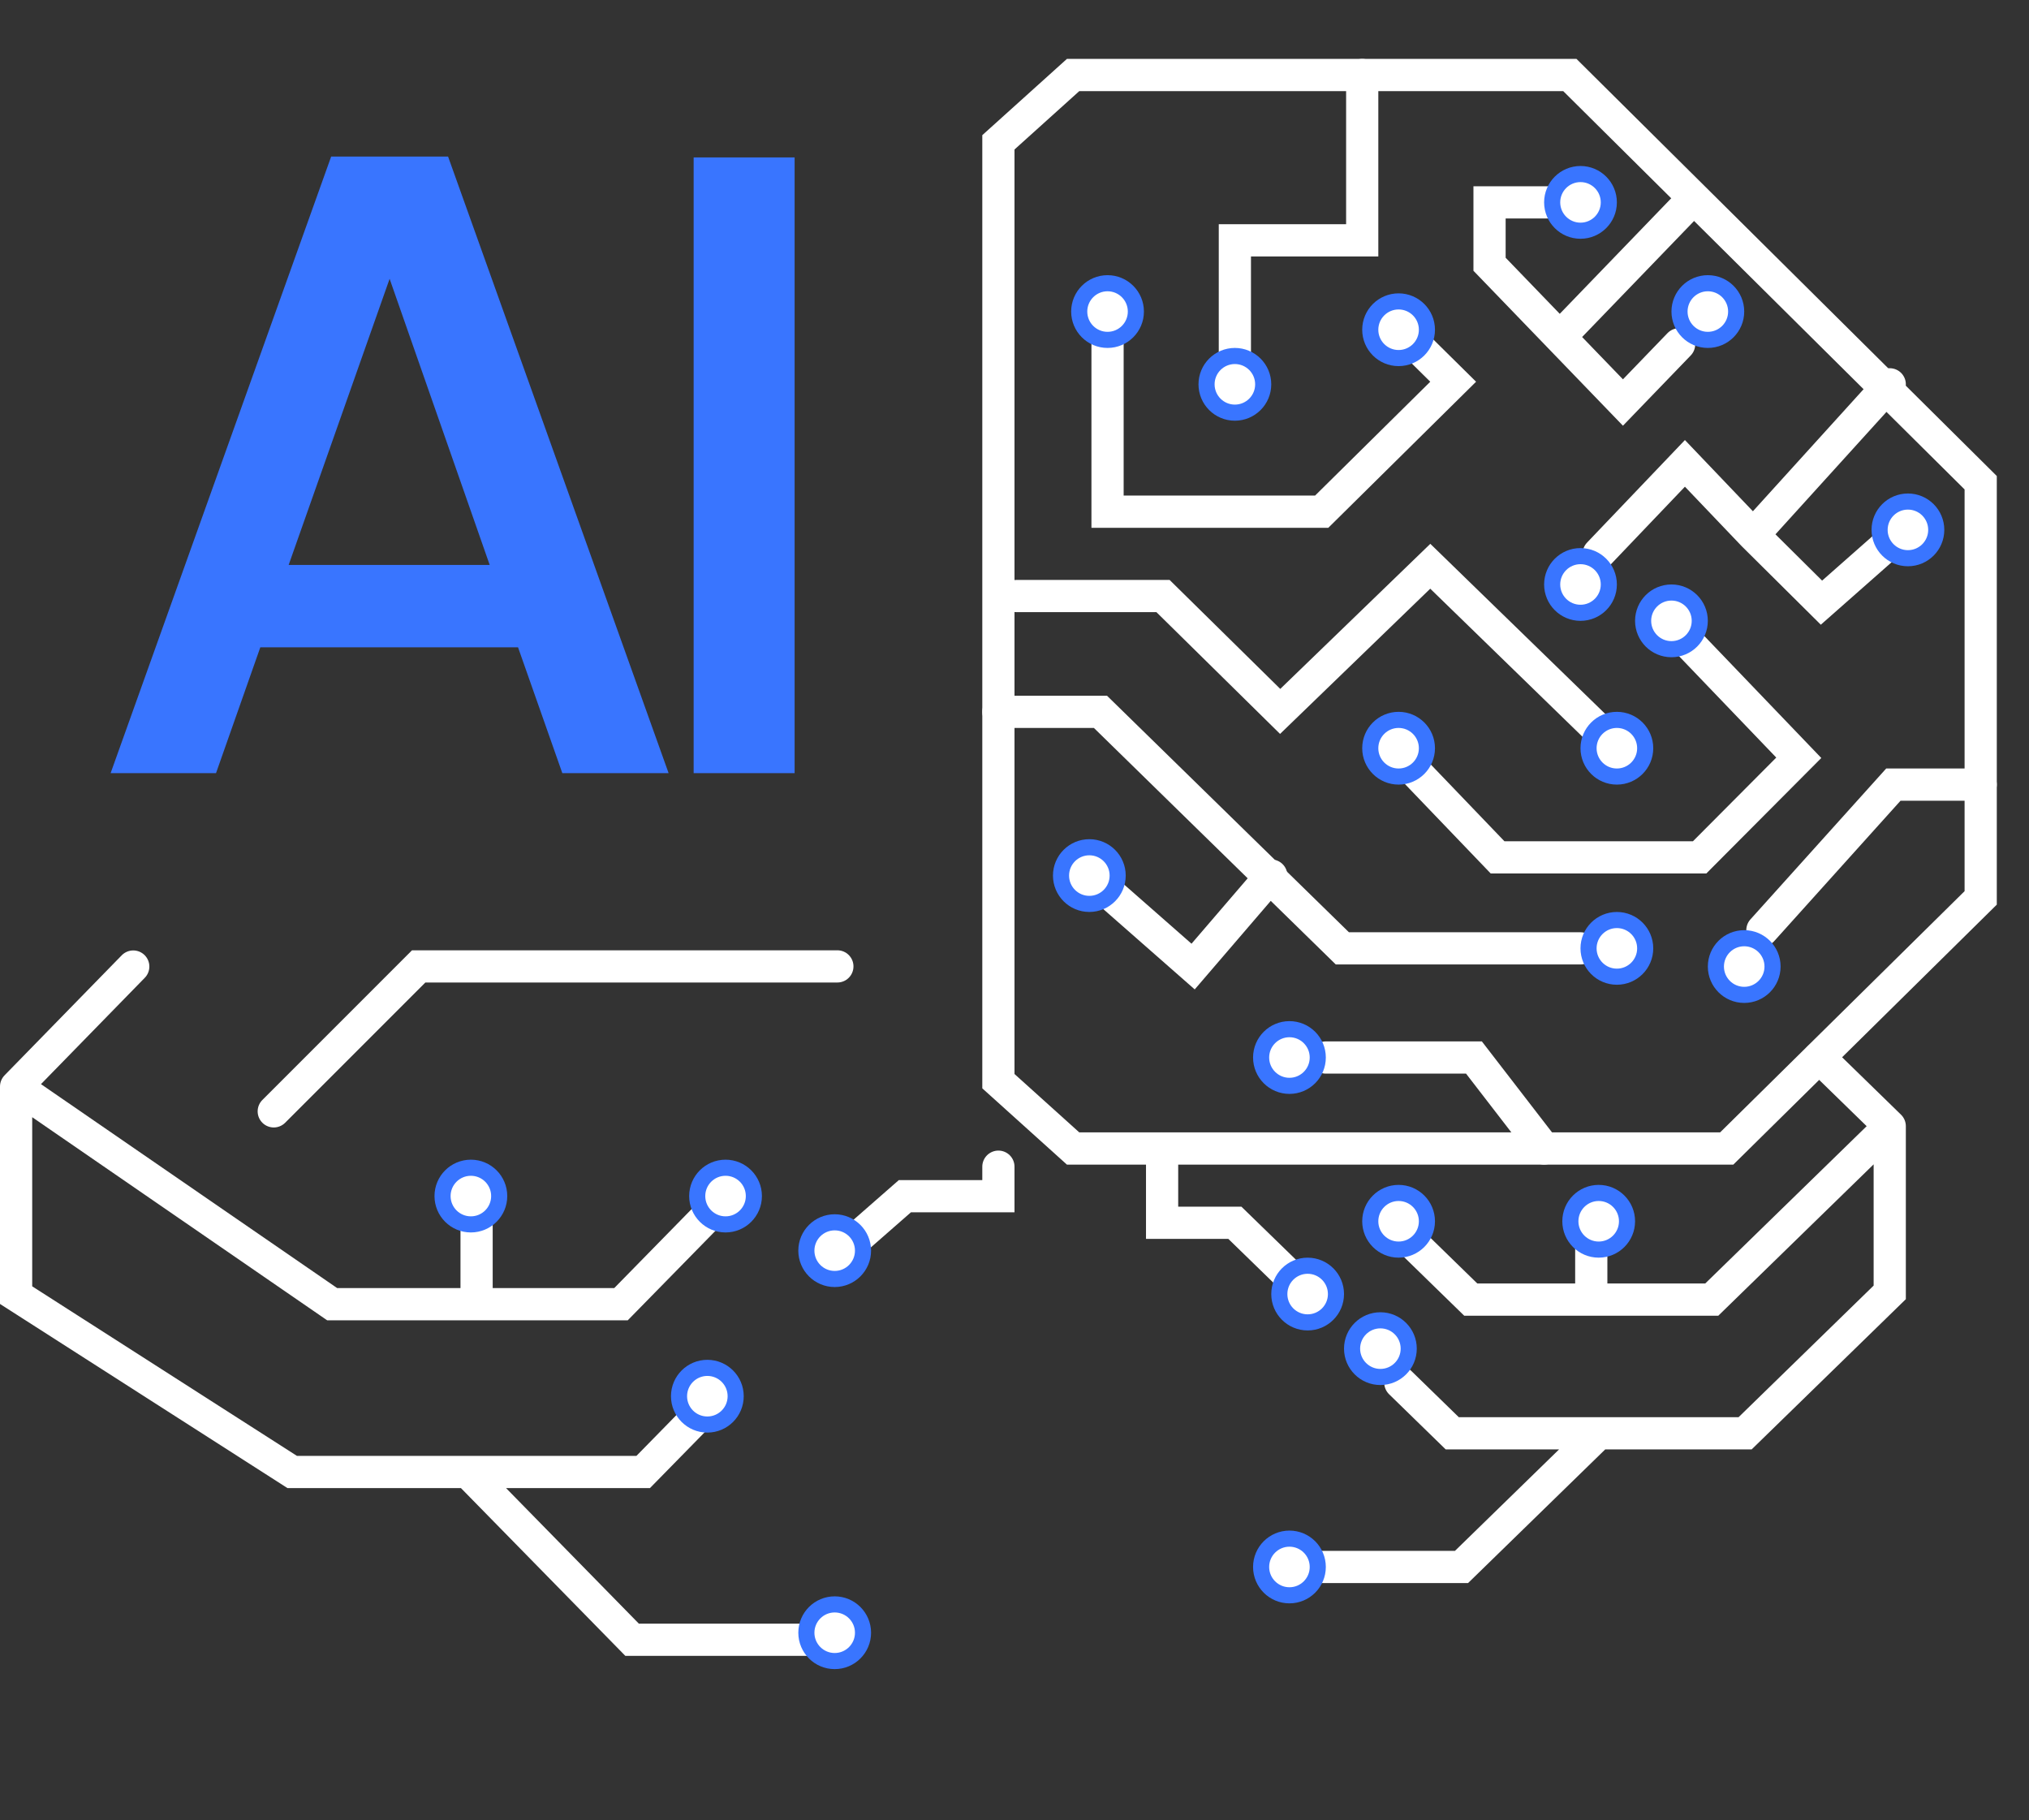 <svg width="126" height="113" viewBox="0 0 126 113" fill="none" xmlns="http://www.w3.org/2000/svg">
<rect x="0" y="0" width="126" height="113" fill="#333333" stroke="none"/>
<path d="M32.17 40.19H16.165L13.415 48H6.87L20.565 9.72H27.825L41.52 48H34.92L32.17 40.19ZM30.41 35.075L24.195 17.31L17.925 35.075H30.41ZM49.345 9.775V48H43.075V9.775H49.345Z" fill="#3975FF"/>
<path d="M84.593 4.657V14.922H76.685V22.732" stroke="white" stroke-width="2" stroke-linecap="round"/>
<path d="M63.129 37.006H72.223L79.498 44.169L88.82 35.157L99.278 45.324" stroke="white" stroke-width="2" stroke-linecap="round"/>
<path d="M117.352 23.861L108.873 33.21M108.873 33.21L104.633 28.769L99.278 34.379M108.873 33.21L113.112 37.417L117.352 33.677" stroke="white" stroke-width="2" stroke-linecap="round"/>
<path d="M123 48.713H117.578L109.444 57.75" stroke="white" stroke-width="2" stroke-linecap="round"/>
<path d="M62 44.195H68.338L83.36 58.88H98.148" stroke="white" stroke-width="2" stroke-linecap="round"/>
<path d="M78.945 54.361L74.092 60.01L68.778 55.344" stroke="white" stroke-width="2" stroke-linecap="round"/>
<path d="M82.334 65.657H91.532L95.889 71.306" stroke="white" stroke-width="2" stroke-linecap="round"/>
<path d="M87.981 48L93 53.232H105.545L111.704 47.048L104.633 39.676" stroke="white" stroke-width="2" stroke-linecap="round"/>
<path d="M68.778 20.472V31.769H82.076L90.241 23.7L87.908 21.395" stroke="white" stroke-width="2" stroke-linecap="round"/>
<path d="M104.926 12.565L96.86 20.924M96.86 20.924L92.5 16.406V12.565H96.424M96.86 20.924L100.784 24.991L104.272 21.376" stroke="white" stroke-width="2" stroke-linecap="round"/>
<path d="M62 67.126V8.837L66.639 4.657H97.487L123 29.97V55.747L107.228 71.306H66.639L62 67.126Z" stroke="white" stroke-width="2" stroke-linecap="round"/>
<circle cx="68.778" cy="19.343" r="1.759" fill="white" stroke="#3975FF"/>
<circle cx="76.685" cy="23.861" r="1.759" fill="white" stroke="#3975FF"/>
<circle cx="86.852" cy="20.472" r="1.759" fill="white" stroke="#3975FF"/>
<path d="M112.977 65.657L117.352 69.92M117.352 69.92V80.239L108.372 88.987H99.278M117.352 69.92L106.3 80.687H98.817M86.96 85.847L90.183 88.987H99.278M86.499 75.976L91.334 80.687H98.817M98.817 80.687V75.976M99.278 88.987L90.759 97.287H81.204" stroke="white" stroke-width="2" stroke-linecap="round"/>
<path d="M72.166 71.306V75.918H76.685L80.074 79.213" stroke="white" stroke-width="2" stroke-linecap="round"/>
<circle cx="98.148" cy="12.565" r="1.759" fill="white" stroke="#3975FF"/>
<circle cx="106.056" cy="19.343" r="1.759" fill="white" stroke="#3975FF"/>
<circle cx="98.148" cy="36.287" r="1.759" fill="white" stroke="#3975FF"/>
<circle cx="103.796" cy="38.546" r="1.759" fill="white" stroke="#3975FF"/>
<circle cx="100.407" cy="46.454" r="1.759" fill="white" stroke="#3975FF"/>
<circle cx="86.852" cy="46.454" r="1.759" fill="white" stroke="#3975FF"/>
<circle cx="100.407" cy="58.88" r="1.759" fill="white" stroke="#3975FF"/>
<circle cx="67.648" cy="54.361" r="1.759" fill="white" stroke="#3975FF"/>
<circle cx="80.074" cy="65.657" r="1.759" fill="white" stroke="#3975FF"/>
<circle cx="81.204" cy="80.343" r="1.759" fill="white" stroke="#3975FF"/>
<circle cx="86.852" cy="75.824" r="1.759" fill="white" stroke="#3975FF"/>
<circle cx="99.278" cy="75.824" r="1.759" fill="white" stroke="#3975FF"/>
<circle cx="85.722" cy="83.732" r="1.759" fill="white" stroke="#3975FF"/>
<path d="M8.275 60.009L1 67.46M1 67.46V80.41L18.145 91.389H29.044M1 67.46L20.628 80.973H29.596M43.806 87.448L39.943 91.389H29.044M44.357 75.061L38.563 80.973H29.596M29.596 80.973V75.061M29.044 91.389L39.253 101.806H50.704" stroke="white" stroke-width="2" stroke-linecap="round"/>
<path d="M52 60H26L17 69" stroke="white" stroke-width="2" stroke-linecap="round"/>
<path d="M62 72.435L62 74.269H56.191L51.833 78.084" stroke="white" stroke-width="2" stroke-linecap="round"/>
<circle cx="2.259" cy="2.259" r="1.759" transform="matrix(-1 0 0 1 54.093 75.389)" fill="white" stroke="#3975FF"/>
<circle cx="2.259" cy="2.259" r="1.759" transform="matrix(-1 0 0 1 54.093 99.111)" fill="white" stroke="#3975FF"/>
<circle cx="2.259" cy="2.259" r="1.759" transform="matrix(-1 0 0 1 47.315 72)" fill="white" stroke="#3975FF"/>
<circle cx="2.259" cy="2.259" r="1.759" transform="matrix(-1 0 0 1 31.5 72)" fill="white" stroke="#3975FF"/>
<circle cx="2.259" cy="2.259" r="1.759" transform="matrix(-1 0 0 1 46.185 84.426)" fill="white" stroke="#3975FF"/>
<circle cx="80.074" cy="97.287" r="1.759" fill="white" stroke="#3975FF"/>
<circle cx="108.315" cy="60.009" r="1.759" fill="white" stroke="#3975FF"/>
<circle cx="118.481" cy="32.898" r="1.759" fill="white" stroke="#3975FF"/>
</svg>
